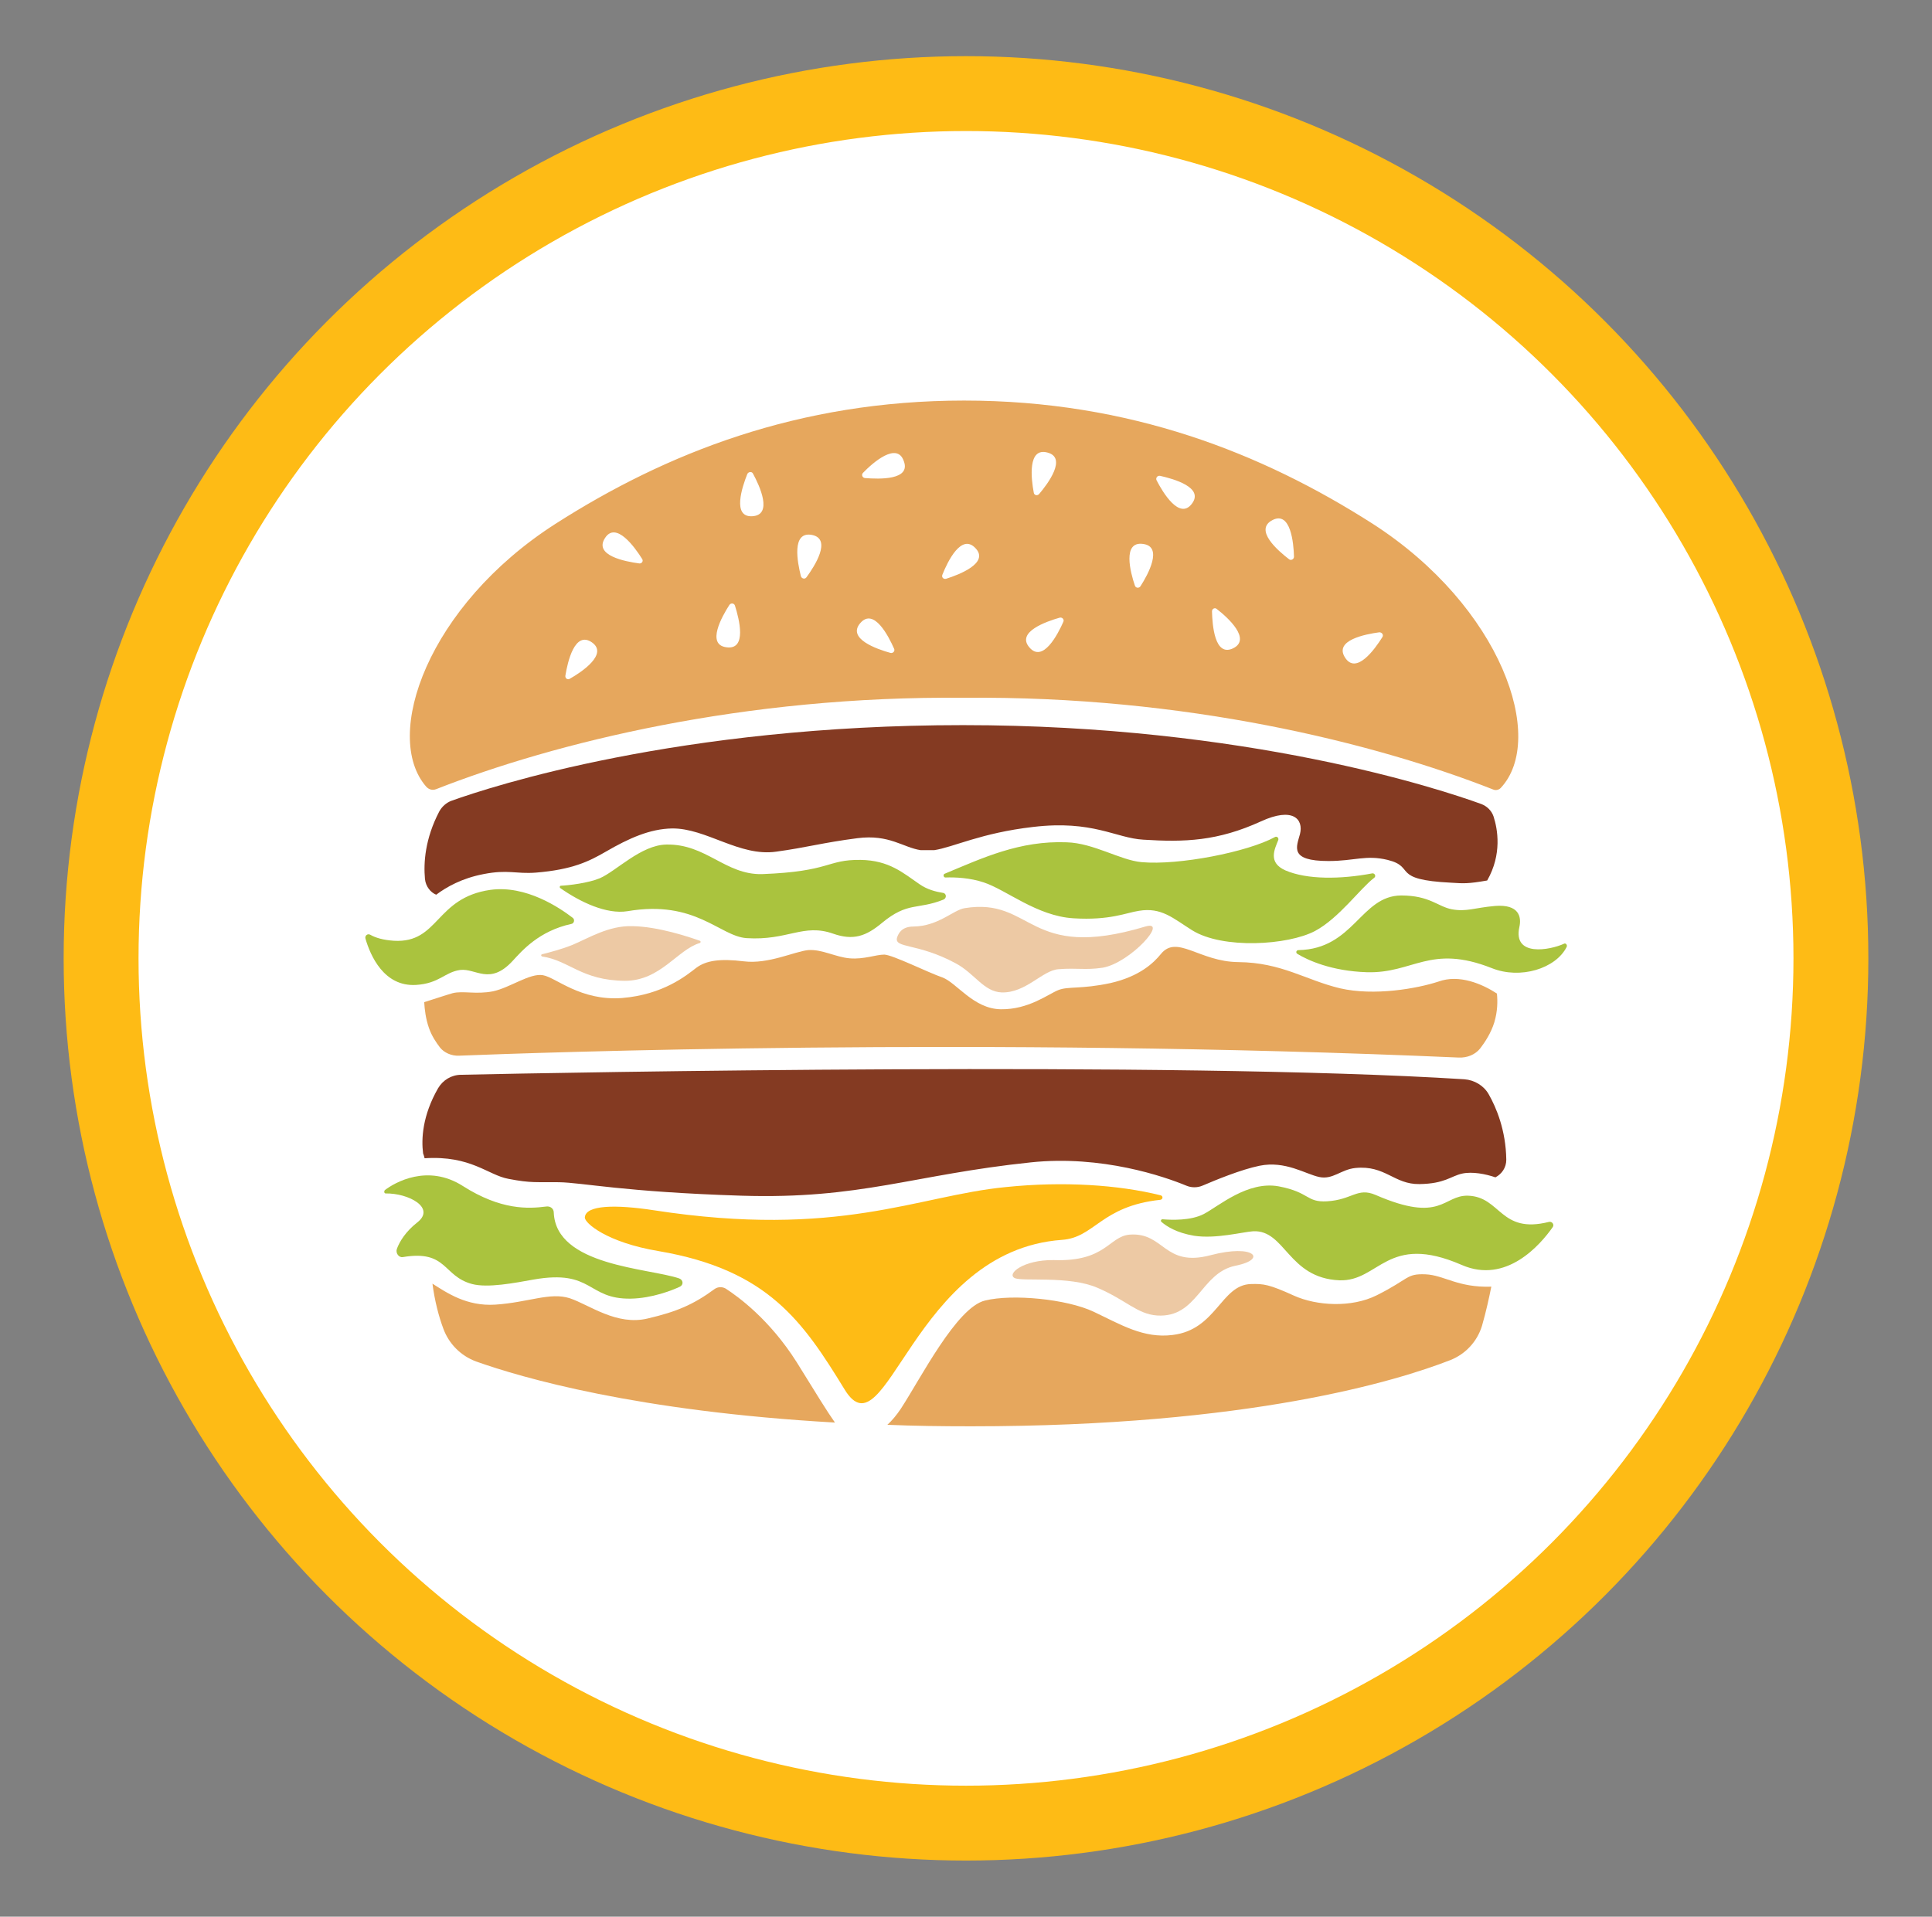 <?xml version="1.0" encoding="utf-8"?>
<!-- Generator: Adobe Illustrator 23.0.1, SVG Export Plug-In . SVG Version: 6.00 Build 0)  -->
<svg version="1.1" xmlns="http://www.w3.org/2000/svg" xmlns:xlink="http://www.w3.org/1999/xlink" x="0px" y="0px"
	 viewBox="0 0 516 512" style="enable-background:new 0 0 516 512;" xml:space="preserve">
<rect x="0" y="0" width="516" height="512" fill="#808080" stroke="none"/>
<style type="text/css">
	.st0{fill:#FFFFFF;stroke:#FEBB15;stroke-width:20;stroke-miterlimit:10;}
	.st1{display:none;}
	.st2{display:inline;}
	.st3{fill:#DA1F26;}
	.st4{fill:#FEBB15;}
	.st5{display:inline;fill:#FEBB15;}
	.st6{fill:#D3D1D0;}
	.st7{fill:#E9E5E3;}
	.st8{fill:#843A22;}
	.st9{fill:#AAC33E;}
	.st10{fill:#EDC9A4;}
	.st11{fill:#E6A75D;}
</style>
<g id="Layer_1">
	<circle class="st0" cx="258" cy="256" r="231"/>
</g>
<g id="Layer_2" class="st1">
	<g class="st2">
		<path class="st3" d="M192,416.9c19.5-7.1,34.1-11.4,62.9-11.4c28.8,0,43.4,4.3,62.9,11.4l13.7-11.4
			c21.1-71.9,36.7-174.7,39.8-196.2h-28.1c-5,13.4-28.7,65.9-88.3,65.9c-59.6,0-83.3-52.6-88.3-65.9h-28.1
			c3.1,21.5,18.7,124.3,39.8,196.2L192,416.9z"/>
		<path class="st4" d="M146.2,200.5h22.5c1.5,0,2.9,1,3.4,2.4c2.2,6.5,23,63.5,82.5,63.5c59.5,0,80.3-57,82.5-63.5
			c0.5-1.4,1.8-2.4,3.4-2.4h23.7c6.9-21.4,13.4-40.3,18.8-62.6c-8.3-2.5-22.2-0.3-23,2.9c-1.4,5.4-2.2,8.2-3.7,13.6
			c-3.8-4.2-10.7-6.3-18.3-7.1c-2.1,19.1-4.2,26.1-9.2,45.5c1-24.1,2.4-37.5,6.6-62.5c-8.6-1.7-19.8-0.3-23.2,5.9
			c-2.3,14.3-3.5,22.2-4.3,34.6c-0.9-22.5-1.3-35.5-3.2-58.9c-10.9,0.9-21,5.9-22.9,12.6c0.2,3.1,0.6,8.3,0.8,11.4
			c-7.5-0.2-15.6,3.1-18.5,5.4c-3.3,16.7-3.4,26.6-8,43.7c0,0-1.9-13.2,4.5-68.1c0.4-3.3-11.9-11.6-20.5-12.8
			c-1.9,16-3.7,32-5.2,47.9c-0.9-18.8-2.3-37.8-4.4-56.9c-6.6-1.2-20.8,10.6-20.5,13.9c3.7,37.7,3.8,43.7,4,68.9
			c-3.4-22.9-4.8-31.4-7.9-45.1c-8.7,0.7-21.1,9.9-20.4,13.1c3.1,15.4,3.7,22.2,4.7,42.4c-4.3-24.4-7.4-32.2-13-56.9
			c-0.3-1.5-15.6-6.1-24.1-3.8c4.7,19.4,9.9,38.7,12,57.8c-4.8-12.5-9.3-25.3-13.4-38.5c-8.4,2.4-19.2,18.6-18.7,20.1
			C137.2,179.4,141.4,188.7,146.2,200.5L146.2,200.5z"/>
	</g>
	<path class="st5" d="M274,296.8c-8.1,0-15.3,10.8-20,27.6c-4.7-16.8-11.9-27.6-20-27.6c-14.2,0-25.7,35.8-25.7,80.1h11.4
		c0-41.1,6.4-74.3,14.3-74.3c7.9,0,14.3,30.7,14.3,68.6h11.4c0-37.9,6.4-68.6,14.3-68.6s14.3,33.3,14.3,74.3h11.4
		C299.7,332.6,288.2,296.8,274,296.8z"/>
</g>
<g id="Layer_3" class="st1">
	<g class="st2">
		<path class="st6" d="M188.3,150.2l-4,11.6c-0.5,1.4,0.4,2.9,1.7,3.1c7.9,0.9,32.7,3.2,67.8,3.2c33,0,62.5-2.4,74.3-3.6
			c2.7-0.3,4.4-3.4,3.3-6.2l-3.5-8.5c-1-2.4-3.2-3.8-5.5-3.7c-10.1,0.6-38.6,2-69.4,2c-30.8,0-52-1-60-1.5
			C191,146.7,189.1,148.1,188.3,150.2L188.3,150.2z"/>
		<path class="st4" d="M276.4,73.7L255.4,141c0.9,0.1,2.4,0.1,4.1,0.2l21.1-67.3C278.7,73.5,277.1,73.6,276.4,73.7L276.4,73.7z"/>
		<path class="st3" d="M267.2,141.2L287.3,77c-0.5-0.4-1.8-1.3-3.6-2.1l-20.8,66.4C264.4,141.3,265.9,141.3,267.2,141.2L267.2,141.2
			z"/>
		<path class="st7" d="M194.9,236.4c0,0,13.6-25.7,33.9-31.7c-0.6-10.5-1.6-27.7-1.7-30.1c-17.9-0.6-30.2-1.6-37.1-2.3L200.3,307
			l8.7,114.5c0.1,1.6,0.9,3.2,2.2,4.2c5,3.8,19.6,12.6,47.9,12.6c6.6,0,12.3-0.5,17.4-1.3c0-1.6,0-3.7,0-5.2
			c-23.3,2.5-35.4-3.7-35.9-11.4c-0.5-8.2-6.4-121.4-10.5-194.8c-15.2,15.5-28.1,72.5-28.9,92.1L194.9,236.4L194.9,236.4z"/>
		<path class="st4" d="M237.5,221.8c18.3,0,33.9,69.5,36.3,119.4c2.6,52.7,2.6,90.5,2.6,95.9c17.3-3.5,25.9-9.8,28.9-12.5
			c0.8-0.7,1.3-1.8,1.4-2.9l15.8-212.4c-10.2,8.4-26.7,70.6-26.7,70.6c-14.3-50.8-33.8-76.4-58.7-76.4c-24.9,0-42.3,32.9-42.3,32.9
			l6.3,81.4C202.1,295.1,219.3,221.8,237.5,221.8L237.5,221.8z"/>
	</g>
</g>
<g id="Layer_4">
	<g>
		<path class="st8" d="M113.5,234.8c-0.4-4.3,0-10.7,3.8-18c0.7-1.3,1.9-2.4,3.3-2.9c10.6-3.8,60.7-20.2,136.6-20.2
			c75.9,0,127.5,17.1,138.5,21.1c1.5,0.6,2.7,1.8,3.2,3.3c1.1,3.4,2.3,10.1-1.7,17.1c0,0,0,0,0,0c-5.1,0.9-6.3,0.8-9.5,0.6
			c-16.5-0.8-9.4-4.2-17.1-6.1c-5.8-1.4-8.8,0.3-15.8,0.3c-10.6,0-8.5-3.8-7.6-7.2c1-4-1.9-7.3-10.4-3.4
			c-11.6,5.3-20.4,5.6-31.4,4.9c-7.4-0.4-13.5-5.3-29.5-3.4c-13.9,1.6-21.2,5.4-26.4,6.2c-1.2,0-2.4,0-3.6,0
			c-4.7-0.7-8.4-4.3-16.9-3.2c-9.3,1.2-13.6,2.5-21.7,3.6c-9.8,1.4-18.7-6.3-27.8-6.2c-5.9,0.1-11.5,2.6-17.7,6.2
			c-4.5,2.6-8.9,4.8-18.7,5.6c-5.4,0.4-7.4-0.9-14,0.4c-5.7,1.1-9.8,3.4-12.6,5.5C115,238.4,113.7,236.8,113.5,234.8L113.5,234.8z
			 M113.4,309.4c12.4-0.8,16.9,4.5,22.4,5.5c6.2,1.2,7.4,0.8,13.5,0.9c6.3,0.1,17.2,2.6,48.7,3.6c31.9,1,45.8-5.6,77.3-8.9
			c19-2,35.7,3.8,41.5,6.2c1.4,0.6,3,0.6,4.4,0c3.5-1.5,10.3-4.3,15.2-5.3c6.9-1.4,12.2,2.2,15.9,3c3.7,0.8,5.8-2,9.7-2.4
			c8-0.8,10.3,4.4,17.1,4.3c6.8-0.1,8.3-2.1,11.4-2.8c2.7-0.6,6.3,0.1,8.9,1c1.7-0.9,2.9-2.6,2.9-4.7c-0.1-7.9-2.7-14-4.7-17.5
			c-1.3-2.3-3.8-3.8-6.5-4c-77.5-4.9-240.6-1.8-267.9-1.2c-2.6,0-4.9,1.4-6.2,3.6c-4.2,7.3-4.5,13.6-4,17.4
			C113.2,308.6,113.3,309,113.4,309.4L113.4,309.4z"/>
		<path class="st4" d="M283.6,331.2c-39.9,2.9-46.9,58.1-58,40s-20.4-32-49.7-37c-13.8-2.3-19.8-7.5-19.7-9
			c0.2-3.3,8.1-3.5,18.5-1.9c49.4,7.6,70.3-3.9,93.9-6.2c15.5-1.6,30.1-0.6,41.4,2.2c0.7,0.2,0.6,1.1-0.1,1.2
			C294,322.2,292.4,330.6,283.6,331.2z"/>
		<path class="st9" d="M383.5,334.2C383.4,334.1,383.4,334.2,383.5,334.2L383.5,334.2z M106,333.6c-0.4,1.1,0.5,2.4,1.6,2.2
			c11.9-2,10.6,5.1,18.5,7.2c4.2,1.1,11.4-0.3,16.4-1.2c16-2.8,14.2,5.3,26,5.1c5.6-0.1,11-2.2,13.1-3.2c1-0.5,0.9-1.8-0.2-2.2
			c-8.2-2.8-32.9-3.3-33.5-17.6c0-1.1-1-1.8-2.1-1.6c-4.7,0.6-12,1-22.2-5.5c-9.4-6-18.2-0.9-20.8,1.1c-0.3,0.3-0.2,0.9,0.2,0.9
			c6.1-0.1,13.4,3.8,8.5,7.7C108.3,329,106.7,331.7,106,333.6L106,333.6z M341.5,316.9c-8.3-1.5-16,5.3-20,7.4
			c-3.5,1.8-8.6,1.6-11,1.4c-0.4,0-0.6,0.4-0.3,0.7c1.4,1.2,4,2.9,8.7,3.7c5.8,0.9,12.9-1,15.8-1.2c8.6-0.4,9.3,12.5,23,13.1
			c10.7,0.4,12.7-12.8,32.7-4.1c11.9,5.2,21-5.4,24.3-10.1c0.5-0.7-0.2-1.6-1-1.4c-13.1,3.3-12.8-6.7-21.6-7
			c-6.7-0.2-7,7.5-24.7-0.2c-4.9-2.1-6.2,1.3-13,1.7C348.8,321.2,349.9,318.5,341.5,316.9L341.5,316.9z M341.4,224.4
			c0.2-0.6-0.4-1.1-0.9-0.8c-7.3,4-25.7,7.6-35.6,6.7c-5.7-0.5-12.8-5.1-20-5.3c-12.6-0.5-22.5,4.2-32.6,8.4c-0.5,0.2-0.3,1,0.2,1
			c2.7-0.1,6.6,0.1,10.2,1.3c6.1,2,14.2,9,24,9.6s14.1-1.5,17.5-2c6-1,9.1,2,14.2,5.2c8.2,5.1,25.6,4,32.8,0.2
			c6.4-3.4,12.1-11.4,15.8-14.2c0.6-0.4,0.2-1.3-0.5-1.2c-8.4,1.6-17.4,1.7-23.2-0.8C338.6,230.4,340.4,226.9,341.4,224.4
			L341.4,224.4z M178,225.6c-6.8,0.1-13.4,7.1-17.8,9c-3.1,1.3-8.3,1.9-10.4,2c-0.3,0-0.4,0.4-0.2,0.6c5.4,3.8,12.4,7.1,18,6.2
			c18.2-3.1,24.6,6.7,31.8,7.2c11,0.7,15.1-4,23.1-1.2c5.4,1.9,8.8,0.7,13.1-2.9c6.9-5.7,9.4-3.4,16.4-6.2c0.9-0.4,0.8-1.7-0.2-1.8
			c-1.9-0.3-4.2-0.9-6.2-2.3c-4.4-3-8.1-6.4-15.8-6.5c-9.1-0.1-7.8,3.1-26.3,3.8C193.7,233.7,188.6,225.4,178,225.6L178,225.6z
			 M136.9,256.7c2.5-2.7,7-8,15.7-9.9c0.7-0.1,1-1.1,0.4-1.6c-3.5-2.7-12.5-8.8-22-7.5c-14.8,2.1-13.7,14.3-25.8,13.6
			c-2.9-0.2-4.9-0.8-6.3-1.6c-0.7-0.4-1.5,0.2-1.3,1c1.3,4.5,4.9,12.9,13.5,12.4c6.3-0.4,7.6-3.4,11.8-4
			C127.1,258.6,130.8,263.3,136.9,256.7L136.9,256.7z M365,259.7c12.5,0.4,16.9-7.6,33.4-1.1c7.7,3.1,17.1,0.1,20-5.6
			c0.3-0.5-0.2-1.2-0.7-0.9c-3.7,1.7-13.7,3.6-11.9-4.5c0.6-2.7-0.1-6.1-6.5-5.6c-5.6,0.5-7.6,1.6-11.5,0.9
			c-3.8-0.7-5.9-3.7-13.6-3.7c-10.8,0.1-12.6,14.3-27.4,14.6c-0.6,0-0.8,0.7-0.3,1C349.3,256.5,355.6,259.4,365,259.7L365,259.7z"/>
		<path class="st10" d="M186.9,251.3c0.3,0.1,0.3,0.5,0,0.6c-6,1.8-10.5,10.1-20,10.1c-11.6-0.1-14.8-5.4-22.1-6.5
			c-0.3-0.1-0.4-0.5,0-0.6c2-0.5,5.4-1.4,8.1-2.5c4.3-1.8,9.7-5.2,16-5C175.8,247.5,184.1,250.3,186.9,251.3L186.9,251.3z
			 M305.9,247.5c-31.6,9.5-29.9-7.9-48.3-4.9c-3,0.5-7,4.8-13.6,4.9c-3.4,0-4.1,2.1-4.4,2.9c-0.9,3,5.4,1.4,15.6,6.9
			c5.1,2.7,7.5,7.6,12.3,7.8c6.5,0.2,10.9-5.9,15.2-6.2c5.1-0.4,7,0.3,11.8-0.4C301.9,257.2,312.3,245.6,305.9,247.5L305.9,247.5z
			 M271,341.4c2,1,14.5-0.7,22.1,2.6c7.7,3.3,10.6,7,15.9,7.4c10.9,0.7,11.6-11.4,21-13.3c8.6-1.7,5-5.9-6.7-2.8
			c-12.5,3.3-12.3-6.2-21.6-5.5c-5.6,0.5-6.3,7.3-20.3,6.8C273.3,336.5,268.8,340.3,271,341.4L271,341.4z"/>
		<path class="st11" d="M366.6,139.9c-29.4-18.8-64.8-32.9-109.1-32.9s-79.7,14.1-109.1,32.9c-34.2,21.9-46.3,56.7-34.6,70.2
			c0.7,0.8,1.7,1.1,2.7,0.7c31.6-12.4,82.2-25,141-24.4c59-0.6,109.8,12.1,141.3,24.5c0.7,0.3,1.5,0.1,2-0.4
			C413.1,197.4,401.1,162.1,366.6,139.9L366.6,139.9z M279.8,120.9c5.2,1.4,0.1,8.3-2.3,11.1c-0.5,0.5-1.3,0.3-1.4-0.4
			C275.4,127.9,274.4,119.4,279.8,120.9z M152.2,181.3c-0.6,0.4-1.3-0.1-1.2-0.8c0.6-3.7,2.5-12.1,7.1-8.9
			C162.5,174.7,155.4,179.5,152.2,181.3L152.2,181.3z M170.7,150.5c-3.7-0.5-12.2-2.1-9.1-6.8c2.9-4.5,7.9,2.4,9.9,5.6
			C171.9,149.9,171.4,150.6,170.7,150.5z M194,172.9c-5.4-0.7-1.2-8.2,0.8-11.3c0.4-0.6,1.3-0.5,1.5,0.2
			C197.4,165.3,199.6,173.7,194,172.9L194,172.9z M200.9,137.9c-5.4,0.3-2.7-7.8-1.3-11.3c0.3-0.6,1.2-0.7,1.5-0.1
			C202.9,129.8,206.5,137.6,200.9,137.9z M215.4,154.2c-0.4,0.6-1.3,0.4-1.5-0.3c-0.9-3.6-2.6-12.1,3-11
			C222.2,144,217.6,151.2,215.4,154.2z M237.8,174.4c-3.6-1-11.7-3.8-8-8c3.6-4.1,7.5,3.5,9,6.9
			C239.1,173.9,238.5,174.6,237.8,174.4z M231,127.7c-0.7-0.1-1-0.9-0.5-1.4c2.6-2.7,9.1-8.4,10.9-3.1
			C243.3,128.3,234.8,128,231,127.7z M252.7,154.6c-0.7,0.2-1.3-0.4-1-1.1c1.4-3.5,5.1-11.2,8.9-7
			C264.2,150.4,256.2,153.5,252.7,154.6L252.7,154.6z M284,166.1c-1.5,3.4-5.5,11.1-9.1,6.8c-3.5-4.1,4.6-6.9,8.1-7.9
			C283.7,164.8,284.3,165.5,284,166.1L284,166.1z M304.6,156.6c-0.4,0.6-1.3,0.5-1.5-0.2c-1.2-3.5-3.4-11.9,2.2-11.1
			C310.7,146,306.6,153.5,304.6,156.6z M318.3,134.6c-3.3,4.3-7.7-3-9.4-6.3c-0.3-0.6,0.2-1.3,0.9-1.2
			C313.4,127.9,321.7,130.2,318.3,134.6L318.3,134.6z M329.3,173.2c-4.9,2.3-5.5-6.2-5.6-9.9c0-0.7,0.8-1.1,1.3-0.6
			C328,165,334.3,170.8,329.3,173.2L329.3,173.2z M344.3,149.4c-3-2.3-9.5-7.9-4.4-10.5c4.8-2.4,5.6,6.1,5.7,9.8
			C345.6,149.4,344.8,149.8,344.3,149.4z M369.2,170.2c-2,3.2-7,10.2-10,5.4c-2.9-4.6,5.5-6.2,9.2-6.7
			C369.1,168.9,369.6,169.6,369.2,170.2z M399.8,265.4c0.2,2,0.2,4.7-0.7,7.7c-0.9,2.9-2.5,5.3-3.8,7c-1.3,1.6-3.4,2.5-5.7,2.4
			c-127.8-5.6-246.8-1.3-267-0.5c-2,0.1-4-0.8-5.1-2.2c-1-1.3-2.2-3.1-2.9-5.1c-0.9-2.5-1.2-5.1-1.3-7c2.3-0.7,5.5-1.8,7.6-2.4
			c2.8-0.7,6.2,0.4,10.8-0.5c4.6-1,9.8-4.9,13.3-4.3c3.5,0.6,10,6.9,21.1,6.1c11.1-0.9,17.3-6.1,19.9-8.1c2.6-1.9,6.2-2.5,12.7-1.7
			s13.4-2.6,17.1-3c3.7-0.3,7.4,1.9,11.2,2.2c3.8,0.3,6.9-1,9.2-1c2.3,0.1,11.7,4.8,15.5,6.1c3.8,1.4,8.3,8.4,15.6,8.5
			c7.4,0.1,12.6-4,15.3-5.1c2.7-1.1,6.1-0.2,14-1.9c7.9-1.8,11.6-5.5,13.4-7.7c4.3-5.4,10.3,2,20.7,2.1c11.6,0.1,18,4.8,27.2,7
			c9.1,2.1,20.5,0.1,26.3-1.8C389.7,260.2,395.8,262.8,399.8,265.4L399.8,265.4z M223,380c-52.9-3-83.7-12-95.8-16.3
			c-4.1-1.5-7.3-4.7-8.8-8.8c-1.2-3.2-2.3-7.4-2.9-12c3.8,2.4,9.1,6.1,16.8,5.6c8.9-0.6,14.6-3.4,19.9-1.7
			c5.3,1.8,12.5,7.4,20.8,5.4c7.7-1.8,12.2-3.7,17.9-7.9c0.9-0.6,2-0.6,2.9-0.1c3.4,2.2,11.8,8.3,19,19.7
			C218,372.3,221,377.2,223,380L223,380z M398.3,343.7c-0.6,3-1.4,6.7-2.5,10.5c-1.3,4.2-4.4,7.5-8.4,9.1
			c-14.1,5.5-53.6,17.7-128,17.7c-7.9,0-15.3-0.1-22.4-0.4c1.2-1.1,2.4-2.5,3.6-4.3c5.3-8.1,14.9-27.1,22.5-28.9
			c7.3-1.8,21.8-0.4,29,3s13.3,7.2,21.1,6.2c11.7-1.4,12.9-13.4,20.9-13.6c3.4-0.1,4.9,0.1,11.5,3.1c6,2.7,15.3,3.3,22.1-0.1
			c8.8-4.4,7.8-5.8,13-5.6C385.7,340.6,389.3,344,398.3,343.7L398.3,343.7z"/>
	</g>
</g>
</svg>
